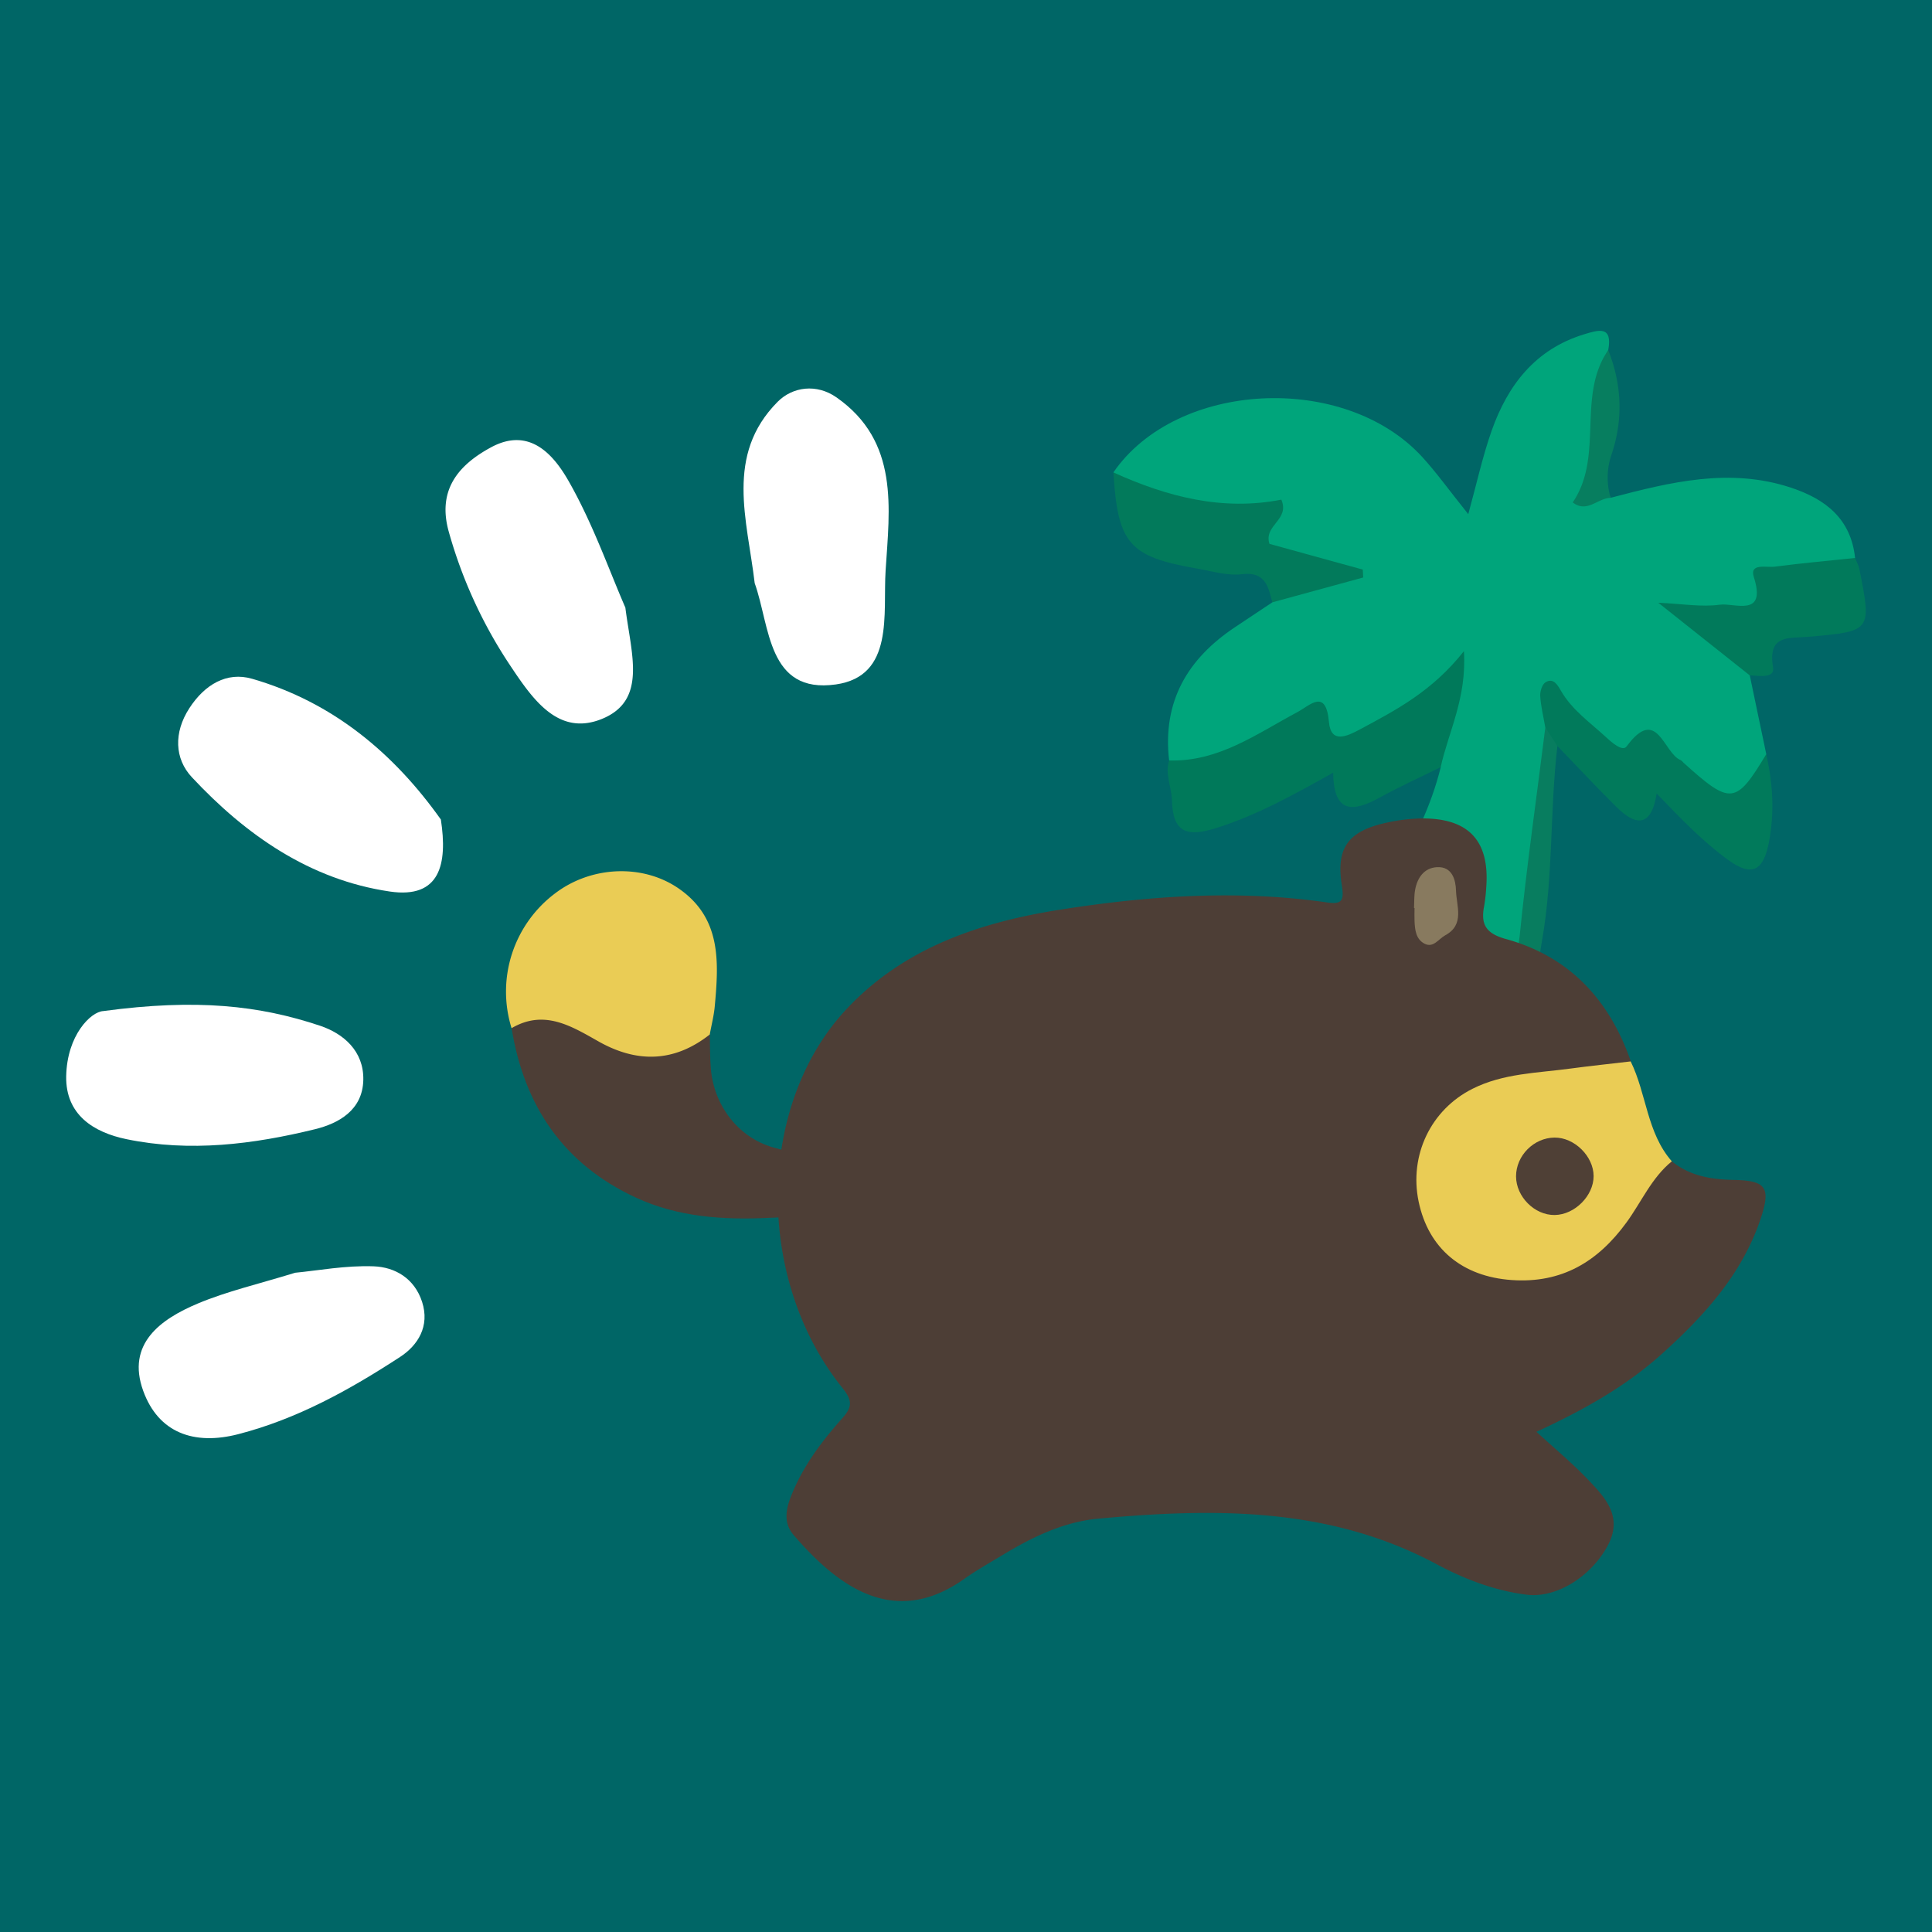<svg id="Layer_1" data-name="Layer 1" xmlns="http://www.w3.org/2000/svg" viewBox="0 0 1080 1080"><defs><style>.cls-1{fill:#066;}.cls-2{fill:#00a57b;}.cls-3{fill:#00795a;}.cls-4{fill:#017a5b;}.cls-5{fill:#027a5b;}.cls-6{fill:#087d5f;}.cls-7{fill:#077e5f;}.cls-8{fill:#4d3e36;}.cls-9{fill:#eacc55;}.cls-10{fill:#887a5f;}.cls-11{fill:#4f4036;}.cls-12{fill:#fff;}</style></defs><rect class="cls-1" x="-28.15" y="-26.64" width="1130.55" height="1130.55"/><path class="cls-2" d="M653.55,425.1c-3.84-32.91,10.28-56.91,37.05-74.65q10.33-6.85,20.65-13.75c8.25-11.94,23.16-9.87,35.76-16.89-10.47-5.05-20.78-6.38-30.58-9.2-5.08-1.46-12.61-2.85-11.06-9.15,4.81-19.54-9.1-14.18-18.3-14.61-23.89-1.13-47.05-4-64.68-22.77C657.71,212.78,751.48,208,795,255.41c8.21,9,15.29,18.94,25.77,32,4.74-17.19,8-32.26,13.07-46.65,9-25.47,24.41-45.56,51.7-53.89,8.08-2.47,16-4.94,13.48,8.79-6.48,24.75.46,50.94-8.56,75.6-2.92,8,8.33,2,9.94,7,33.18-8.71,66.38-17,100.7-5.68,19.35,6.37,33.55,17.39,35.9,39.26-4.06,6.65-10.87,7.72-17.71,8.55-14.32,1.75-28-.43-37.26,18-5.57,11.08-25,5.21-37.32,5.45,11.41,9.46,28.14,15.86,33.42,33.67l9.24,44.1c-6.53,31.86-15.88,35.18-42.15,15.44-11.75-8.84-19.13-22.73-40.21-17.22-13.66,3.56-23.07-17.28-35.72-25.7-3.93,6-.51,12.45-2.62,18.17-5.49,36.82-3.81,74.29-11.28,111-3.87,19-6.57,38.28-11.23,57.15L736.79,543.33c30.45-36.11,57.69-70.59,68.6-114.48-6.25-16.63,5.72-30.66,6.39-47.57-12.57,9.23-24.49,18.51-38,25.36-12.75,6.48-24.89,16.3-37.42-1.25-4.52-6.33-11.25-.79-16.33,2-13.94,7.7-27.61,16-43.28,19.85C668.89,429.2,660.6,433.12,653.55,425.1Z"/><path class="cls-3" d="M653.55,425.1c27.61.84,48.92-14.87,71.65-27,7.15-3.81,16-13.56,17.7,5.57,1.09,12.27,10.17,7.89,17.22,4.12C780.2,397,800.49,386.58,818.34,364c1.65,26.12-8.59,45-13,64.85-11.38,5.63-23,10.87-34.09,17-14.71,8.08-25.74,9.24-26-13.91-22.23,12.42-42.61,23.74-65.22,30.89-16.21,5.12-24.41,2.91-24.9-15.29C655,440,651.08,432.8,653.55,425.1Z"/><path class="cls-4" d="M863.84,406.69c-1-5.86-2.47-11.69-2.85-17.59-.17-2.59,1.1-6.58,3-7.73,4.4-2.62,6.76,1.61,8.56,4.74,6.24,10.83,16.37,17.8,25.26,26,3.33,3.07,9.2,8.21,11.46,5.15,17.12-23.23,20.62,3.84,30.23,7.66.65.26,1.11,1,1.68,1.52,26.26,23.71,29.19,23.4,46.15-4.82,3.75,16.43,4.75,32.82,1.43,49.57-3.07,15.48-9.34,19.28-22.89,9.39-14.17-10.34-26.22-22.85-39.78-37-3.06,19.38-12,17.9-22.41,7.61-11.28-11.15-22.1-22.78-33.11-34.2C866.52,414.76,865.77,410.34,863.84,406.69Z"/><path class="cls-5" d="M622.39,264.08c30,13.63,61,21.68,93.89,15.23,4.85,11.48-10,14.13-6.65,24.71l52.16,14.38c.08,1.47.17,3,.25,4.42L711.25,336.7c-2.36-8.73-3.79-17.32-17-15.72-8,1-16.59-1.65-24.83-3.09C631.07,311.2,624.89,304.05,622.39,264.08Z"/><path class="cls-4" d="M978.11,377.53,927,336.94c13.32.59,24.15,2.51,34.52,1.08,8-1.11,26.19,7.39,18.87-15.48-2.54-7.92,7.19-5.18,11.6-5.76,14.94-1.95,30-3.3,45-4.88.83,2.12,2,4.16,2.45,6.36,6.85,34.53,6.84,34.64-28.49,37.7-10.93.94-22.93-1.44-19.8,17.17C992.19,379.41,983.22,377.75,978.11,377.53Z"/><path class="cls-6" d="M863.84,406.69,870.6,417c-4.26,36.17-2.24,72.82-8.61,108.84-2.5,14.17-3.38,28.62-6,42.75-1.07,5.69-.53,15.32-11.82,11.84-9.34-20,3.41-38.08,5.32-57.08C853.39,484.38,859,445.57,863.84,406.69Z"/><path class="cls-7" d="M900.38,278.32c-7.14,0-13.27,8.77-21.22,2.52,17.63-25.91,2.07-59.39,19.84-85.13,7.69,19.33,8.45,39,1.78,58.61A39.37,39.37,0,0,0,900.38,278.32Z"/><path class="cls-8" d="M396.76,578.29c.18,6.36.08,12.73.6,19.05,1.73,21,15.92,39.54,36.68,44.56,17.54,4.24,11.95,17.64,12.65,27.94.77,11.46-9.12,10.57-16.83,10.94-25.57,1.24-50.83-.39-74.44-11.33C315,650.74,293,618.18,286,574.75c7.81-10.15,18.09-10.11,28.79-6.42,7.79,2.69,15,6.79,22.3,10.66,16.52,8.8,33.1,10.13,50.06,1.37C390.1,578.81,393.14,577.08,396.76,578.29Z"/><path class="cls-9" d="M396.76,578.29c-19.84,15.64-40.71,16-62.18,3.88-15.34-8.66-30.41-18.07-48.61-7.41a68.71,68.71,0,0,1,24.62-75.58c20.13-15.14,48.61-16.28,68.53-2.69,24.23,16.53,22.7,41.18,20.44,66C399.08,567.77,397.71,573,396.76,578.29Z"/><path class="cls-8" d="M934.56,649.19c10.13,8.22,22,10.14,34.66,10.39,18.09.35,20.83,4.28,14.94,21.83-10.39,30.94-31.58,54.23-55.27,75.53-20.34,18.28-44,31.42-70,43.45,10.18,9.36,20.27,17.7,29.22,27.13,9.53,10,19.18,20.51,10.64,36.44-9.33,17.41-28.71,29.57-45.4,27.48-17.89-2.25-34.73-8.74-50.2-17C743.1,842.25,678.9,843,614,848.93c-19.38,1.77-36.94,10.29-53.54,20.33-7.17,4.34-14.52,8.45-21.34,13.29-39.13,27.74-70.48,4.55-95.48-24.47-6.32-7.34-4-15.73-.6-23.76,6.55-15.68,16.71-29.09,27.87-41.58,5.86-6.55,5.39-10.17-.09-17-48.92-60.86-47.87-157.91,2.28-211.53,32.27-34.52,74.77-48.67,119.77-55.74,49.36-7.76,99.1-11.19,149-4,8.3,1.21,9.56-1.07,8.23-9.47-3.4-21.41,3.77-30.62,25.55-35.23a96.68,96.68,0,0,1,19-2.25c26.38-.25,38.17,12.5,36.16,38.59a90.63,90.63,0,0,1-1.15,10.3c-2,10.22.81,15.38,12.16,18.51,35.48,9.77,57.9,34,69.8,68.36-6.38,6.86-15,6.47-23.29,7.19-16.68,1.44-33.44,2.46-49.68,6.88-24.95,6.79-41,25-43.27,48.56-1.9,19.43,9.15,40,26.49,49.27,20.22,10.84,49.6,8,67-6.38,12.74-10.54,21.29-24.4,30.52-37.78C923.09,655.71,925.57,648.1,934.56,649.19Z"/><path class="cls-9" d="M934.56,649.19c-11.38,9.26-17,22.78-25.4,34.25-15.93,21.82-36.06,34.08-64.15,32.11-27.41-1.92-46.46-17.36-52-43.92-5.36-25.92,6.89-51.34,30.15-63,17.25-8.67,36.21-8.78,54.69-11.29,11.21-1.51,22.47-2.67,33.71-4C920.48,611.45,920.53,633.18,934.56,649.19Z"/><path class="cls-10" d="M790.45,507.57c.18-3.41,0-6.88.62-10.21,1.26-6.8,5.09-12.24,12.26-12.61,8.51-.44,10.43,7.21,10.59,13.16.23,8.57,5,19-6.06,24.95-3.67,2-6.58,7.17-11.47,4.7s-5.44-7.71-5.66-12.67c-.11-2.44,0-4.88,0-7.32Z"/><path class="cls-11" d="M890.84,657.45c0,11-10.55,21.59-21.75,21.75S847.51,669,847.48,657.6c0-11.57,9.88-21.56,21.5-21.69C880.09,635.8,890.82,646.36,890.84,657.45Z"/><path class="cls-12" d="M349.58,339.65c3.27,26.16,12.38,52-13.3,62.31C312,411.68,297.74,390.83,285.19,372a261.32,261.32,0,0,1-34.27-74.58C244.29,274.07,256.05,260,274.6,250c21.5-11.56,34.91,4.33,43.21,18.84C331.37,292.57,340.49,318.81,349.58,339.65Z"/><path class="cls-12" d="M57.71,565.2c52.25-7.05,87.34-3.13,121.25,8.21,13,4.37,24.47,14.09,24.13,30.26-.35,17-13.93,24.37-27,27.57-34.55,8.46-69.89,12.91-105.31,5.58C52.2,633,36.67,623.08,37,601.71,37.42,578.63,50.83,565.55,57.71,565.2Z"/><path class="cls-12" d="M246.45,458.12c3.82,25-.46,44.37-28.51,40.25-44.67-6.54-80.53-31.6-110.7-63.91-9.64-10.32-10.25-24.92-1.4-38.56,8.55-13.19,20.89-20.56,35.06-16.47C186.25,392.51,220.36,421.36,246.45,458.12Z"/><path class="cls-12" d="M421.88,326c-4.17-35.51-16.73-71.57,12.8-101.37,8.43-8.5,21.8-10.25,32.89-2.51,35.22,24.6,29.72,61.94,27.49,96.82-1.54,24,5,59-27.83,63.67C428.92,388,430.51,350,421.88,326Z"/><path class="cls-12" d="M165,711.47c12.49-1.17,28.29-4.19,43.94-3.59,11.92.46,22.73,6.75,27,19.83,4.44,13.69-2.36,24.36-12.31,30.84-28.14,18.35-57.45,34.66-90.51,43.18-24.73,6.37-44.58-.82-53.07-24.25-9.49-26.2,9.55-40,30.54-48.81C126.94,721.8,144.54,717.79,165,711.47Z"/></svg>